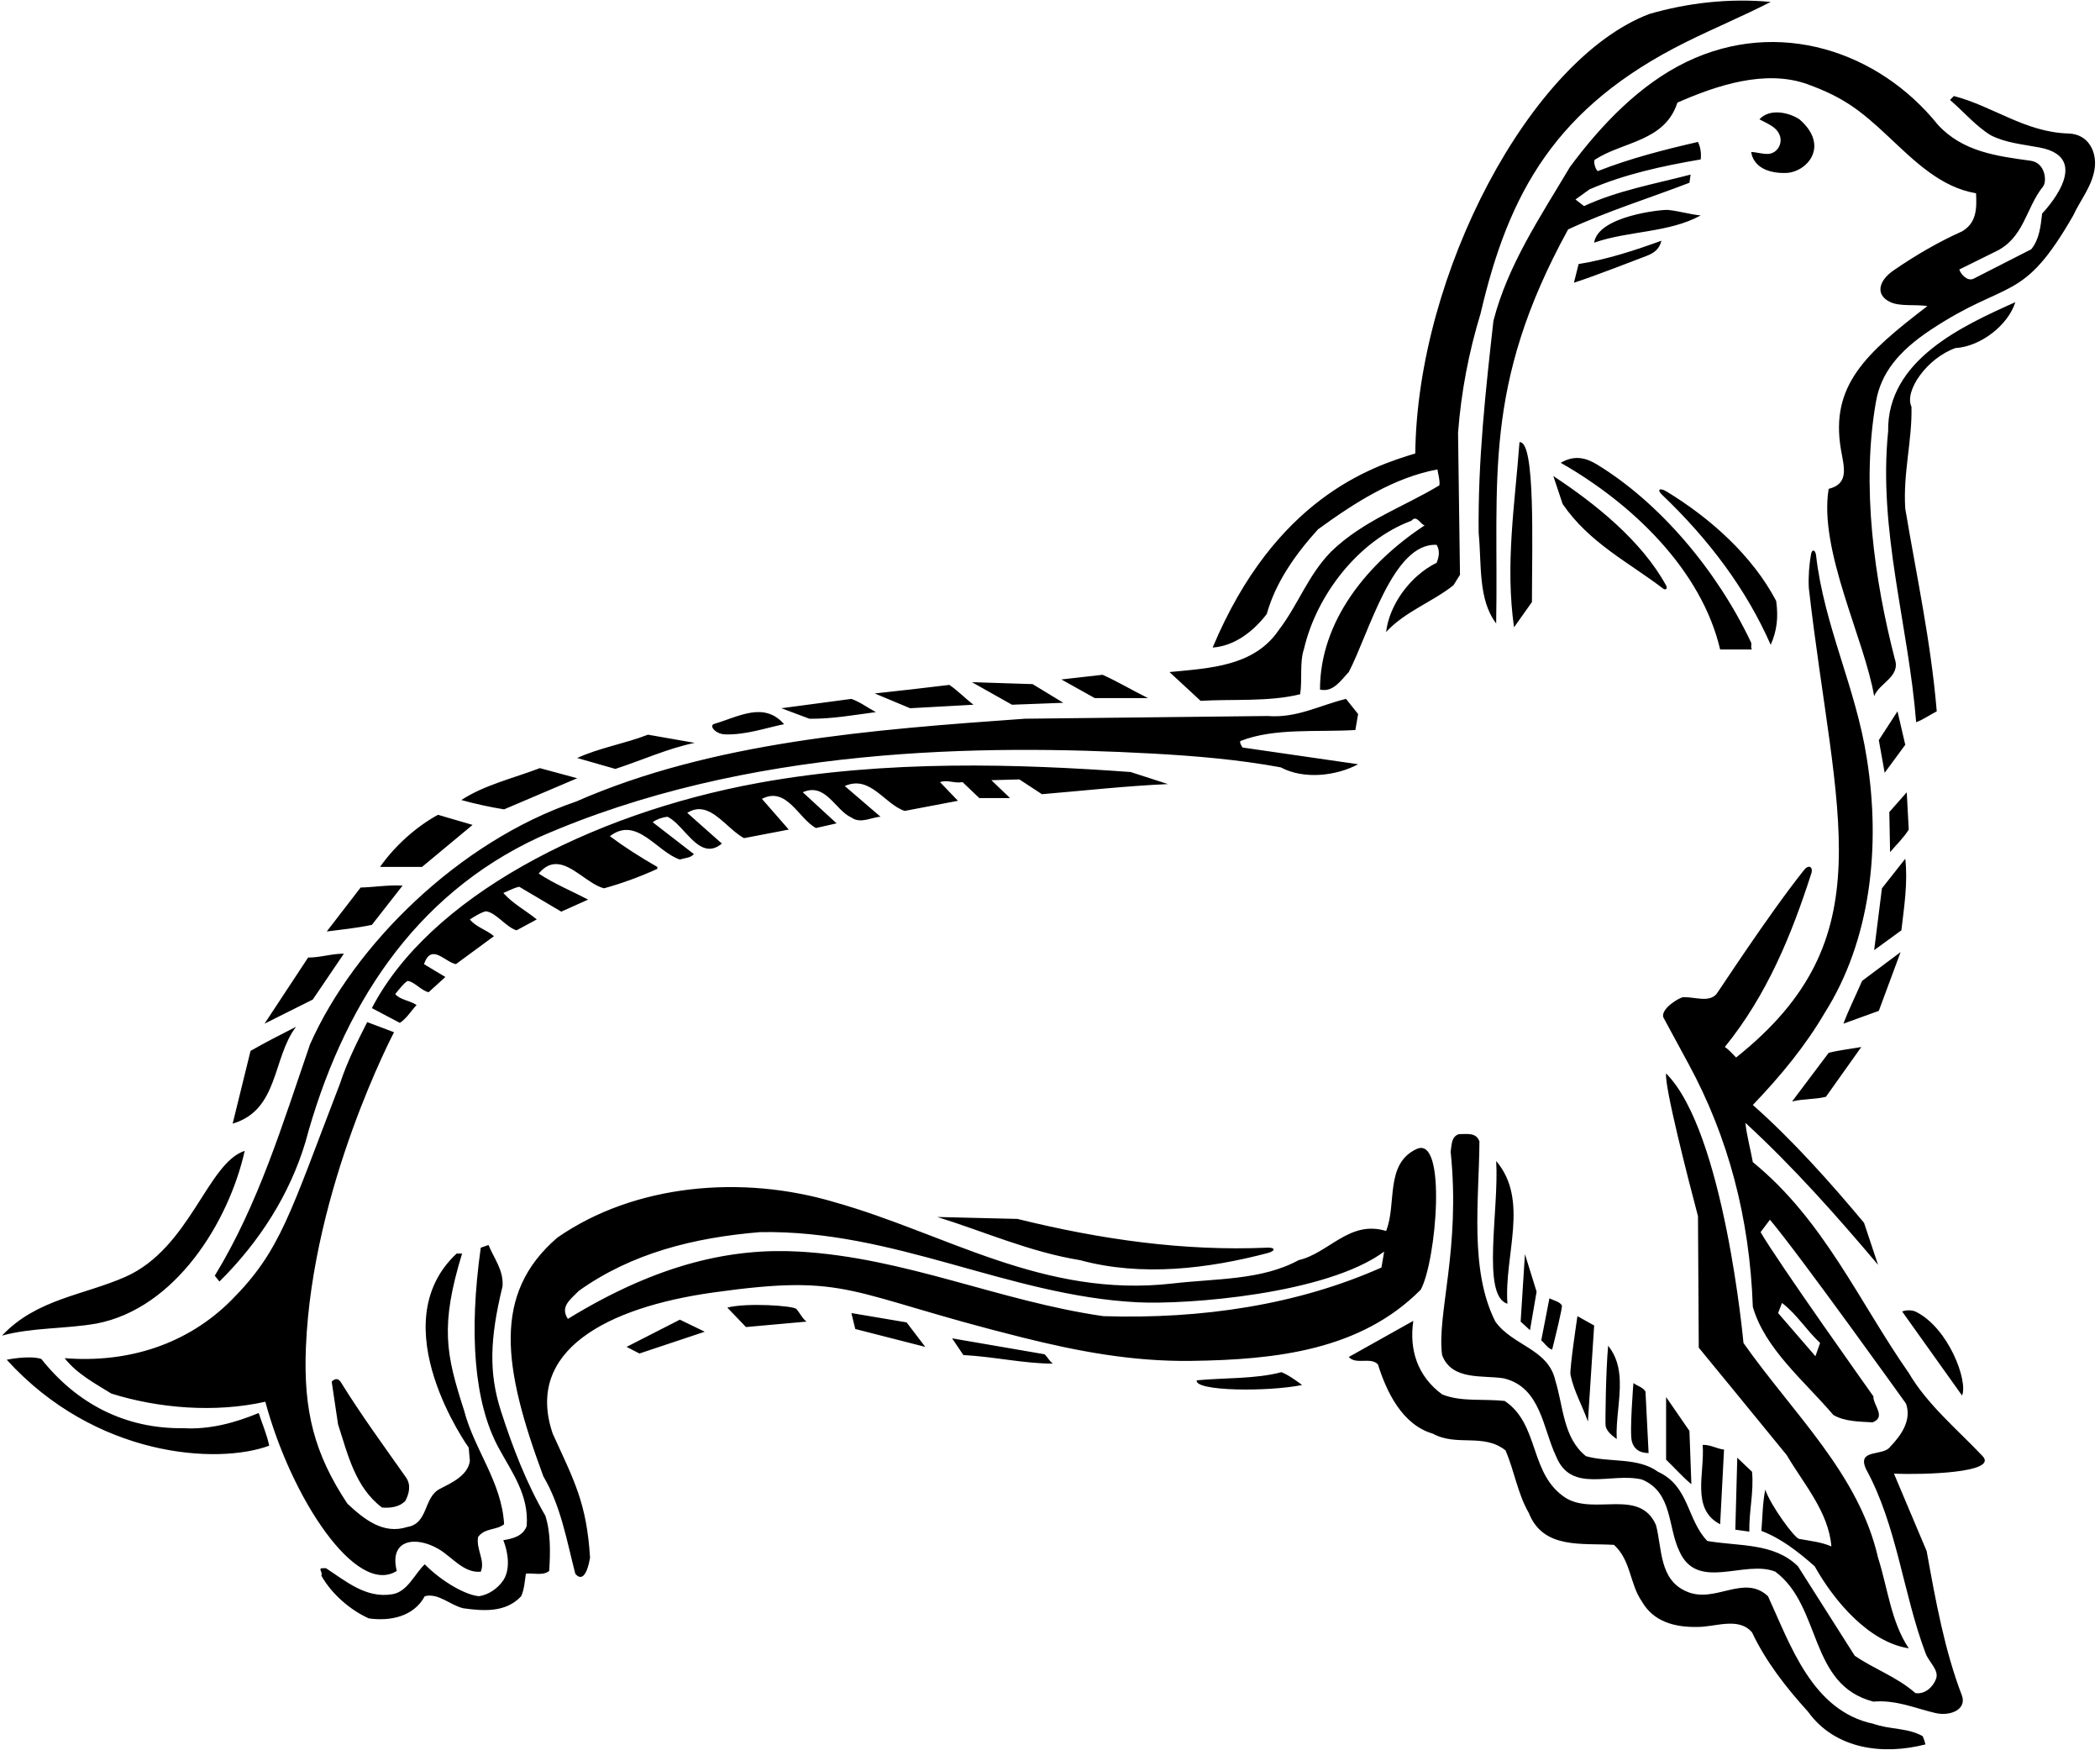 <?xml version="1.0" encoding="UTF-8"?>
<svg xmlns="http://www.w3.org/2000/svg" xmlns:xlink="http://www.w3.org/1999/xlink" width="540pt" height="450pt" viewBox="0 0 540 450" version="1.1">
<g id="surface1">
<path style=" stroke:none;fill-rule:nonzero;fill:rgb(0%,0%,0%);fill-opacity:1;" d="M 370.125 124.785 C 370.324 123.586 369.824 121.988 369.625 120.688 C 358.426 122.785 348.426 129.188 338.926 136.086 C 333.125 142.488 328.023 149.688 325.727 157.887 C 322.324 162.285 317.523 166.086 311.824 166.488 C 327.875 128.188 352.625 119.988 363.926 116.586 C 364.441 70.355 393.512 15.223 424.125 3.586 C 433.824 0.785 444.426 -0.512 455.324 0.488 C 448.297 4.102 440.863 7.191 433.66 10.762 C 399.883 27.492 387.898 49.742 380.727 80.586 C 377.727 90.387 375.727 100.688 374.926 111.285 L 375.426 147.785 L 373.727 150.488 C 368.324 154.785 361.324 157.188 356.426 162.488 C 357.227 155.586 362.523 148.086 369.426 144.688 C 370.023 143.188 370.324 141.586 369.426 140.086 C 358.125 139.438 352.023 162.887 346.824 172.785 C 344.824 174.887 342.824 178.086 339.426 177.285 C 339.426 159.586 351.727 144.688 366.324 135.086 C 365.125 134.688 364.324 132.285 362.926 133.887 C 349.227 138.988 338.523 153.086 335.324 166.785 C 334.125 170.285 334.926 174.688 334.324 178.488 C 326.324 180.488 316.926 179.688 308.727 180.188 L 300.727 172.785 C 311.227 171.785 322.523 171.285 328.824 161.988 C 333.824 155.488 336.324 147.887 342.324 141.785 C 350.625 133.785 360.824 130.387 370.125 124.785 Z M 531.879 34.32 C 520.746 34.004 512.5 27.301 502.426 24.688 L 501.426 25.688 C 504.926 28.688 508.125 32.488 511.926 34.785 C 515.789 36.762 520.242 37.113 524.527 37.938 C 538.961 40.699 525.125 54.887 525.125 54.887 C 524.727 58.188 524.426 61.488 522.324 64.086 L 507.426 71.688 C 505.824 72.387 504.125 70.387 503.824 69.285 L 512.926 64.785 C 520.543 61.293 520.852 53.535 525.371 47.934 C 526.363 46.703 526.031 41.859 522.141 41.324 C 513.391 40.125 504.699 39.008 498.324 32.086 C 483.133 13.203 457.336 4.48 433.621 15.934 C 421.766 21.66 411.828 31.977 403.727 42.887 C 396.125 55.688 387.727 68.086 384.023 82.488 C 382.023 100.387 380.023 118.285 380.227 136.988 C 381.023 145.086 380.023 154.086 384.727 160.285 C 385.418 123.555 380.996 99.473 403.227 58.988 C 413.324 54.285 424.023 50.988 434.426 46.988 L 434.727 44.887 C 425.523 47.285 415.926 48.988 407.324 52.988 L 405.125 51.285 L 408.727 48.688 C 417.727 44.785 427.426 42.688 437.324 40.988 C 437.523 39.285 437.227 37.785 436.625 36.488 C 427.926 38.488 419.324 40.688 411.125 43.887 C 410.523 44.586 409.426 41.188 410.227 40.988 C 417.324 36.387 428.125 36.387 431.324 26.387 C 441.156 22.066 453.945 17.664 464.957 21.715 C 474.016 25.047 478.266 28.238 485.633 35.164 C 492.438 41.562 499.125 48.188 508.125 49.688 C 508.324 53.488 508.324 57.285 504.523 59.488 C 498.391 62.242 492.57 65.633 486.926 69.516 C 482.953 72.246 482.211 75.898 486.125 77.688 C 488.66 78.848 492.488 78.211 495.625 78.688 C 479.652 90.914 470.637 99.168 473.367 115.48 C 474.094 119.824 475.688 124.375 470.227 125.688 C 467.625 141.438 479.426 164.285 481.926 178.988 C 483.227 175.586 488.824 173.988 487.227 169.387 C 481.996 149.105 478.555 125.004 482.398 103.234 C 483.664 96.043 488.035 90.379 496.516 84.77 C 516.516 71.535 520.016 78.227 533.125 55.387 C 534.996 51.32 538.059 47.781 538.652 43.16 C 539.164 39.137 537.133 34.473 531.879 34.32 Z M 454.629 39.574 C 453.117 39.617 451.504 39.086 450.324 39.086 C 450.324 39.086 450.586 44.609 459.133 44.473 C 464.559 44.383 470.676 37.598 462.727 30.688 C 460.023 28.887 455.023 27.785 452.426 30.688 C 453.496 31.223 454.539 31.73 455.523 32.348 C 459.672 34.949 457.668 39.488 454.629 39.574 Z M 409.926 62.387 C 418.824 59.285 429.125 59.887 437.324 55.387 C 434.48 55.121 431.766 54.246 428.895 53.973 C 427.426 53.832 410.926 55.488 409.926 62.387 Z M 404.727 72.688 C 409.227 71.285 421.621 66.477 423.414 65.789 C 425.16 65.113 426.68 64.16 427.227 61.887 C 420.324 64.387 413.324 66.688 405.926 67.887 Z M 485.523 110.887 C 482.926 136.387 490.727 160.586 492.727 185.688 C 494.625 184.988 496.227 183.785 498.023 182.887 C 496.523 164.988 492.824 148.086 489.926 130.785 C 489.324 121.586 491.727 113.285 491.523 104.586 C 489.582 100.484 495.57 92.059 502.824 89.488 C 509.426 89.086 516.426 83.488 518.227 77.688 C 504.625 83.785 485.227 92.586 485.523 110.887 Z M 390.727 113.688 C 389.523 129.785 387.023 145.086 389.324 161.285 L 393.926 154.785 C 393.926 140.586 394.875 113.188 390.727 113.688 Z M 442.324 166.988 L 450.523 166.988 C 450.125 166.586 450.426 165.887 450.324 165.285 C 441.48 146.543 426.719 129.242 410.754 119.48 C 407.961 117.77 404.984 116.855 401.324 118.988 C 419.625 129.387 437.523 146.488 442.324 166.988 Z M 401.824 129.586 C 408.699 139.621 418.938 144.648 427.652 151.324 C 428.32 151.836 428.855 151.316 428.434 150.543 C 422.113 138.992 410.109 129.418 399.426 122.387 Z M 428.598 126.395 C 426.777 125.285 425.992 125.879 427.379 127.199 C 439.617 138.867 449.125 151.68 455.324 165.785 C 456.926 162.188 457.324 158.688 456.727 154.488 C 450.613 142.867 439.836 133.246 428.598 126.395 Z M 509.824 374.387 C 513.875 378.688 494.523 379.188 487.023 378.887 L 495.426 398.789 C 497.727 411.488 500.023 424.289 504.523 435.988 C 505.715 439.559 501.461 441.277 497.762 440.441 C 492.578 439.266 487.68 436.98 481.727 437.488 C 465.023 433.188 468.523 413.086 456.523 404.086 C 448.625 400.887 436.426 409.289 431.824 398.789 C 428.824 392.59 430.125 383.688 422.227 380.387 C 414.227 378.488 404.023 384.09 400.125 374.387 C 396.727 367.285 396.227 356.688 386.727 354.387 C 381.523 353.488 373.324 355.09 370.824 348.387 C 369.426 337.887 375.625 321.188 373.023 296.09 C 373.324 294.387 373.125 292.285 375.125 291.59 C 377.227 291.59 379.625 291.09 380.426 293.488 C 380.324 308.59 377.824 326.59 384.523 339.785 C 388.926 345.988 398.125 346.785 399.926 354.887 C 402.023 361.59 401.926 369.688 407.824 374.387 C 413.824 376.09 421.125 374.59 426.324 378.387 C 434.426 382.09 433.727 390.688 439.023 396.188 C 447.125 397.59 456.125 396.59 462.324 402.688 L 476.926 425.688 C 482.023 429.188 487.727 431.086 492.523 435.289 C 494.926 435.688 497.023 433.789 497.824 431.688 C 498.727 429.387 495.926 427.289 495.125 424.988 C 489.324 409.586 487.824 392.285 479.824 377.688 C 477.426 372.387 484.227 374.488 486.023 371.988 C 488.824 369.09 491.625 365.188 490.125 360.887 C 490.125 360.887 462.727 322.59 455.125 313.59 L 452.727 316.785 C 457.023 324.285 481.727 358.988 481.727 358.988 C 481.625 361.285 485.125 364.285 481.523 365.688 C 478.023 365.488 474.324 365.488 471.426 363.785 C 463.926 354.988 453.824 346.785 450.727 335.988 C 449.926 313.188 444.426 292.387 434.227 273.59 L 427.727 261.59 C 426.926 259.387 431.918 256.383 432.879 256.371 C 435.973 256.328 439.34 257.762 441.32 255.637 C 441.812 255.105 454.598 235.344 463.91 223.664 C 465.117 222.148 466.297 222.91 465.766 224.562 C 460.664 240.414 454.391 255.785 443.523 269.188 C 444.625 269.887 445.523 270.988 446.426 271.887 C 485.047 241.168 471.871 210.105 465.125 151.188 C 464.984 148.266 465.188 145.242 465.727 142.363 C 465.961 141.105 466.828 141.395 466.98 142.73 C 469.055 160.91 477.23 176.812 480.023 194.887 C 483.727 217.887 480.926 241.887 469.227 260.387 C 464.324 268.785 457.926 276.59 450.727 284.09 C 460.926 293.09 470.727 304.09 479.324 314.387 L 482.926 325.188 C 472.625 312.988 461.324 300.188 448.824 288.688 C 449.125 291.887 450.125 295.387 450.727 298.785 C 469.023 313.688 478.023 334.688 490.824 352.988 C 495.625 361.188 503.473 367.645 509.824 374.387 Z M 457.227 337.59 L 466.824 348.688 L 468.023 345.285 C 464.324 341.785 462.125 337.988 458.227 334.988 Z M 295.227 179.488 C 291.324 177.586 287.523 175.285 283.523 173.488 L 272.926 174.688 L 281.523 179.488 Z M 273.426 180.688 L 265.523 175.887 L 249.926 175.387 L 260.227 181.188 Z M 250.324 181.188 C 248.227 179.586 246.324 177.586 244.125 176.086 C 237.727 176.887 231.324 177.586 224.926 178.285 L 234.023 182.086 Z M 225.227 183.086 C 223.125 181.988 221.227 180.488 218.926 179.688 L 200.926 182.086 L 208.125 184.785 C 213.824 184.887 219.824 183.785 225.227 183.086 Z M 348.523 187.688 L 349.227 183.586 L 346.125 179.688 C 339.426 181.285 333.523 184.688 325.926 184.086 L 263.523 184.785 C 224.227 187.586 183.227 190.688 148.125 206.086 C 117.984 216.355 91.031 242.988 79.727 268.488 C 72.727 288.785 66.523 309.488 55.227 327.988 L 56.426 329.488 C 66.824 319.188 74.523 306.988 78.523 293.688 C 87.875 259.051 106.344 230.191 138.523 215.285 C 192.066 191.723 253.109 191.402 296.109 193.73 C 307.402 194.344 318.57 195.301 329.324 197.285 C 335.324 200.488 343.625 199.488 349.227 196.488 L 319.523 192.188 C 319.523 192.188 318.523 190.785 319.023 190.488 C 327.824 187.086 338.523 188.285 348.523 187.688 Z M 186.379 188.805 C 191.695 189.016 197.156 187.082 201.625 186.188 C 196.441 180.273 189.941 184.27 183.676 186.105 C 182.203 186.535 183.965 188.707 186.379 188.805 Z M 483.125 190.285 L 484.625 198.688 L 489.926 191.488 L 487.926 182.887 Z M 178.625 190.988 L 166.625 188.887 C 160.727 191.188 154.023 192.285 148.426 194.887 L 158.227 197.688 C 165.023 195.488 171.523 192.488 178.625 190.988 Z M 148.426 200.086 L 138.824 197.488 C 132.023 200.086 124.625 201.785 118.625 205.688 C 122.227 206.688 125.926 207.488 129.625 208.086 Z M 232.625 208.488 L 246.324 205.887 L 241.727 201.086 C 243.625 200.387 245.426 201.488 247.523 201.086 L 251.824 205.188 L 259.727 205.188 L 254.926 200.586 L 262.125 200.387 L 267.926 204.188 C 278.727 203.285 289.324 202.086 300.324 201.586 L 290.727 198.488 C 262.199 196.422 228.109 195.27 195.141 201.27 C 151.125 209.285 110.227 231.004 95.625 259.188 L 102.824 262.988 C 104.625 261.785 105.625 259.988 107.125 258.387 C 105.324 257.188 102.926 257.09 101.625 255.59 C 101.625 255.59 104.285 252.145 104.898 252.215 C 106.527 252.398 108.48 254.797 110.227 255.09 L 114.523 251.188 L 109.023 247.887 C 110.926 242.387 114.324 247.285 117.227 247.887 L 127.023 240.688 C 125.023 238.988 122.426 238.387 120.824 236.387 C 120.824 236.387 124.227 234.16 125.102 234.312 C 127.676 234.762 130.141 238.367 132.824 239.188 L 138.023 236.387 C 135.227 234.09 131.926 232.387 129.426 229.59 C 130.727 229.09 132.023 228.285 133.523 227.988 L 144.324 234.387 L 151.227 231.285 C 147.023 229.09 142.426 227.188 138.523 224.59 C 140.051 222.762 141.586 222.109 143.117 222.156 C 147.215 222.273 151.324 227.367 155.324 228.387 C 160.023 227.09 164.625 225.387 169.023 223.387 L 169.023 222.887 C 164.824 220.488 160.727 217.887 156.824 214.988 C 163.727 209.688 168.824 218.988 174.824 220.988 C 176.023 220.586 177.625 220.586 178.426 219.586 L 167.824 211.387 C 168.926 210.586 170.523 210.086 171.625 209.988 C 175 211.562 177.926 217.355 181.621 218.129 C 182.855 218.387 184.176 218.086 185.625 216.887 L 176.727 208.988 C 178.488 207.871 180.109 207.832 181.645 208.379 C 185.07 209.602 188.078 213.762 191.324 215.488 L 202.824 213.285 L 195.926 205.387 C 202.324 202.086 205.324 210.488 209.824 212.887 L 215.125 211.688 L 206.426 203.688 C 212.324 201.086 214.727 208.285 218.926 210.188 C 221.324 211.887 224.125 210.086 226.426 209.988 L 217.227 202.086 C 223.824 199.188 227.324 206.688 232.625 208.488 Z M 485.824 208.785 L 486.023 219.086 C 487.625 217.188 489.523 215.387 490.824 213.285 L 490.305 203.703 Z M 121.523 212.086 L 112.625 209.488 C 106.926 212.586 101.426 217.586 97.727 222.887 L 108.523 222.887 Z M 488.926 239.188 C 489.625 233.188 490.625 226.887 489.926 220.785 L 483.926 228.387 L 481.926 244.285 Z M 103.523 227.688 C 99.727 227.488 96.324 228.09 92.727 228.188 L 84.023 239.488 C 87.926 238.988 91.824 238.59 95.625 237.785 Z M 474.023 263.188 L 483.125 259.887 L 488.727 244.785 L 478.824 252.188 C 477.227 255.887 475.324 259.688 474.023 263.188 Z M 88.426 245.188 C 85.227 245.188 82.426 246.188 79.227 246.188 L 68.023 263.188 L 80.426 256.988 Z M 129.625 391.887 C 129.023 380.988 121.926 372.688 119.324 362.59 C 114.68 348.188 113.125 340.938 118.824 322.285 L 117.426 322.285 C 97.828 340.535 120.523 372.188 120.523 372.188 L 120.824 375.59 C 120.324 379.387 116.023 381.285 113.125 382.785 C 108.824 384.988 110.227 391.688 104.727 392.59 C 98.523 394.59 93.625 390.59 89.324 386.59 C 80.793 373.719 78.004 362.684 78.66 346.438 C 80.328 305.246 101.324 265.387 101.324 265.387 L 94.426 262.785 C 91.824 267.887 89.227 273.09 87.426 278.59 C 74.504 312.098 72.242 321.508 59.48 334.297 C 48.391 345.41 33.305 350.52 16.625 349.188 C 19.727 353.188 24.426 355.688 28.625 358.285 C 40.727 362.09 55.324 363.285 68.227 360.387 C 74.891 385.191 91.609 410.516 102.023 403.887 C 100.008 395.812 106.793 394.797 112.727 398.227 C 116.203 400.234 119.25 404.523 123.625 404.086 C 124.824 401.188 122.426 398.488 122.926 395.188 C 124.625 392.785 127.625 393.488 129.625 391.887 Z M 76.125 263.988 C 72.227 265.988 68.227 267.988 64.426 270.188 L 59.824 288.887 C 71.727 285.387 70.023 271.988 76.125 263.988 Z M 460.824 283.188 C 463.625 282.488 466.727 282.688 469.523 281.988 L 478.625 269.188 C 475.824 269.688 472.926 269.988 470.227 270.688 Z M 453.926 382.988 C 453.227 386.387 453.227 390.09 452.926 393.59 C 457.926 395.488 462.324 398.887 466.625 402.688 C 471.727 411.789 480.625 422.188 490.824 423.789 C 486.227 416.887 485.426 408.289 482.926 400.488 C 478.023 378.988 461.227 363.59 448.324 345.285 C 448.324 345.285 443.375 290.938 428.426 275.988 C 427.926 279.09 434.125 303.285 436.625 312.688 L 436.824 346.488 C 436.824 346.488 452.523 365.59 459.426 374.09 C 463.926 381.688 470.227 388.785 470.926 397.59 C 468.395 396.461 465.469 396.18 462.633 395.656 C 461.434 395.438 455.324 387.09 453.926 382.988 Z M 365.324 331.59 C 349.926 347.09 328.324 349.59 306.324 349.887 C 291.039 350.09 276.887 347.355 263.012 343.898 C 217.188 332.488 218.91 327.309 183.32 332.312 C 156.066 336.145 134.855 347.246 142.125 368.59 C 147.594 380.617 150.855 386.355 151.727 400.488 C 150.375 408.188 147.926 404.586 147.926 404.586 C 145.727 396.09 144.227 387.188 139.727 379.59 C 129.344 351.559 126.504 332.648 143.324 318.188 C 163.227 304.387 190.824 301.988 214.625 309.09 C 243.125 317.09 268.324 333.785 301.523 329.988 C 312.625 328.688 324.426 329.188 333.926 323.988 C 341.727 322.188 347.023 313.59 356.426 316.488 C 359.227 309.59 356.023 299.188 364.324 295.387 C 372.145 291.965 369.305 324.41 365.324 331.59 Z M 355.926 321.785 C 341.176 332.715 305.25 335.484 292.383 334.816 C 259.152 333.09 229.949 316.145 195.426 316.785 C 178.426 318.188 162.426 322.188 148.824 331.887 C 146.727 334.09 143.926 335.887 146.023 339.09 C 169.508 324.688 188.453 320.848 205.383 321.781 C 232.719 323.289 257.027 334.562 283.727 338.387 C 309.023 339.188 333.625 335.488 355.227 325.887 Z M 62.926 295.887 C 53.324 298.988 48.875 320.938 32.227 328.285 C 21.547 333 9.324 333.988 0.523 343.387 C 8.125 341.285 16.824 341.688 24.824 340.285 C 45.125 336.387 58.824 314.188 62.926 295.887 Z M 387.625 335.188 C 386.727 322.688 393.324 308.59 384.727 298.488 C 385.523 310.887 380.875 333.188 387.625 335.188 Z M 325.938 322.172 C 328.07 321.609 327.984 320.688 325.867 320.777 C 304.336 321.711 283.023 318.668 261.625 313.387 L 241.023 312.887 C 253.227 316.688 264.824 321.887 277.727 323.988 C 293.523 328.289 310.629 326.195 325.938 322.172 Z M 128.816 362.785 C 125.664 353 125.938 344.191 129.227 330.688 C 129.523 326.488 126.926 323.387 125.625 320.09 L 123.625 320.785 C 120.523 342.812 121.934 360.617 128.172 372.164 C 131.59 378.484 136.078 384.375 135.426 392.387 C 134.426 394.988 131.824 395.59 129.426 395.988 C 130.625 398.988 131.324 403.387 129.426 406.289 C 127.926 408.488 125.625 409.988 123.227 410.387 C 119.926 410.188 113.625 406.688 109.227 402.188 C 106.625 404.586 104.824 409.289 100.824 409.887 C 94.125 410.988 89.023 406.586 83.824 403.188 L 83.125 403.188 C 81.523 403.086 83.125 404.289 82.625 405.086 C 85.227 409.789 90.125 413.988 94.824 416.086 C 100.426 416.887 106.426 415.586 109.227 410.387 C 112.727 409.488 115.727 412.688 119.125 413.488 C 124.227 414.188 130.023 414.688 134.023 410.387 C 134.824 408.586 134.926 406.586 135.227 404.586 C 137.227 404.387 139.625 405.188 141.227 403.887 C 141.523 399.188 141.625 393.988 140.227 389.688 C 135.312 381.219 131.824 372.121 128.816 362.785 Z M 391.023 339.785 L 393.426 341.988 L 395.125 332.09 L 392.125 322.438 Z M 396.324 344.59 C 397.227 345.387 398.023 346.688 399.125 346.988 C 399.926 343.785 401.82 336.09 401.629 335.664 C 401.176 334.664 399.406 334.348 398.426 333.785 Z M 204.781 336.547 C 204.004 335.684 191.926 334.887 187.023 336.188 L 191.824 341.188 L 207.426 339.785 C 206.453 339.195 205.688 337.559 204.781 336.547 Z M 504.523 358.785 C 506.125 355.188 501.125 341.387 492.523 337.188 C 491.523 336.785 490.125 336.785 489.125 337.188 Z M 218.926 337.59 L 219.926 341.688 L 237.926 346.285 L 233.125 339.988 Z M 403.84 353.465 C 404.688 357.613 406.898 361.438 408.324 365.488 L 409.926 340.785 L 405.625 338.387 C 405.625 338.387 403.559 352.082 403.84 353.465 Z M 161.125 346.285 L 164.426 347.988 L 181.227 342.387 L 174.824 339.285 Z M 481.727 443.188 C 465.926 439.887 460.324 422.688 454.625 410.387 C 448.426 404.586 441.023 412.387 433.727 409.188 C 426.625 406.188 427.426 398.188 425.824 392.09 C 421.625 382.59 410.125 389.59 402.727 385.188 C 393.125 379.09 396.023 366.285 386.926 360.188 C 381.523 359.59 375.625 360.488 370.824 358.488 C 364.426 353.785 362.324 346.887 363.426 339.59 L 346.824 348.887 C 348.727 350.988 352.426 348.785 354.324 350.785 C 356.523 357.785 360.523 366.285 368.426 368.59 C 374.625 371.988 381.426 368.387 387.125 372.887 C 389.426 378.188 390.227 383.988 393.125 388.988 C 396.824 398.387 406.824 396.688 415.023 397.188 C 419.426 401.188 419.023 407.188 422.227 411.789 C 425.227 416.988 430.727 418.387 436.324 418.289 C 440.926 418.387 447.023 415.586 450.523 419.688 C 454.023 427.086 459.125 433.688 464.926 440.086 C 471.926 449.789 484.227 451.289 495.125 448.488 C 494.926 447.789 494.727 447.086 494.426 446.387 C 490.625 444.188 485.824 444.688 481.727 443.188 Z M 268.625 348.188 L 244.824 344.09 L 247.727 348.387 C 255.523 348.785 263.324 350.59 270.727 350.59 C 269.824 349.887 269.426 348.988 268.625 348.188 Z M 416.516 354.949 C 416.398 351.719 415.676 348.652 413.523 345.988 C 412.926 352.188 412.75 366.156 412.871 366.641 C 413.23 368.094 414.449 369.012 415.727 369.988 C 415.484 365.113 416.691 359.84 416.516 354.949 Z M 47.125 367.188 C 32.324 367.387 19.824 360.988 10.625 349.387 C 7.523 348.387 1.727 349.59 1.727 349.59 C 24.523 374.684 55.895 376.625 69.227 371.688 C 68.625 368.785 67.426 366.09 66.523 363.285 C 60.523 365.785 53.926 367.59 47.125 367.188 Z M 85.293 355.238 L 86.926 366.188 C 89.426 373.887 91.324 382.387 98.227 387.59 C 100.523 387.785 102.824 387.387 104.227 385.887 C 105.227 383.988 105.727 381.785 104.426 379.887 C 98.738 371.812 92.785 363.672 87.676 355.406 C 86.582 353.641 85.293 355.238 85.293 355.238 Z M 307.727 354.887 C 307.125 357.688 325.824 357.887 334.824 356.09 C 334.824 356.09 331.625 353.59 329.523 352.785 C 322.727 354.59 314.824 354.188 307.727 354.887 Z M 420.023 355.59 C 420.023 355.59 418.98 368.316 419.629 370.617 C 420.113 372.324 421.281 373.543 423.926 373.59 L 423.125 357.785 C 422.523 356.688 421.125 356.387 420.023 355.59 Z M 428.426 375.285 C 430.625 377.387 432.824 379.887 434.926 381.59 L 434.426 367.887 L 428.426 359.188 Z M 442.324 391.887 L 443.324 372.688 C 441.426 372.488 439.824 371.387 437.824 371.488 C 438.426 378.688 434.727 387.988 442.324 391.887 Z M 446.227 393.285 L 449.824 393.785 C 449.727 388.488 451.023 383.59 450.523 378.387 L 446.727 374.785 L 446.227 393.285 "/>
</g>
</svg>
